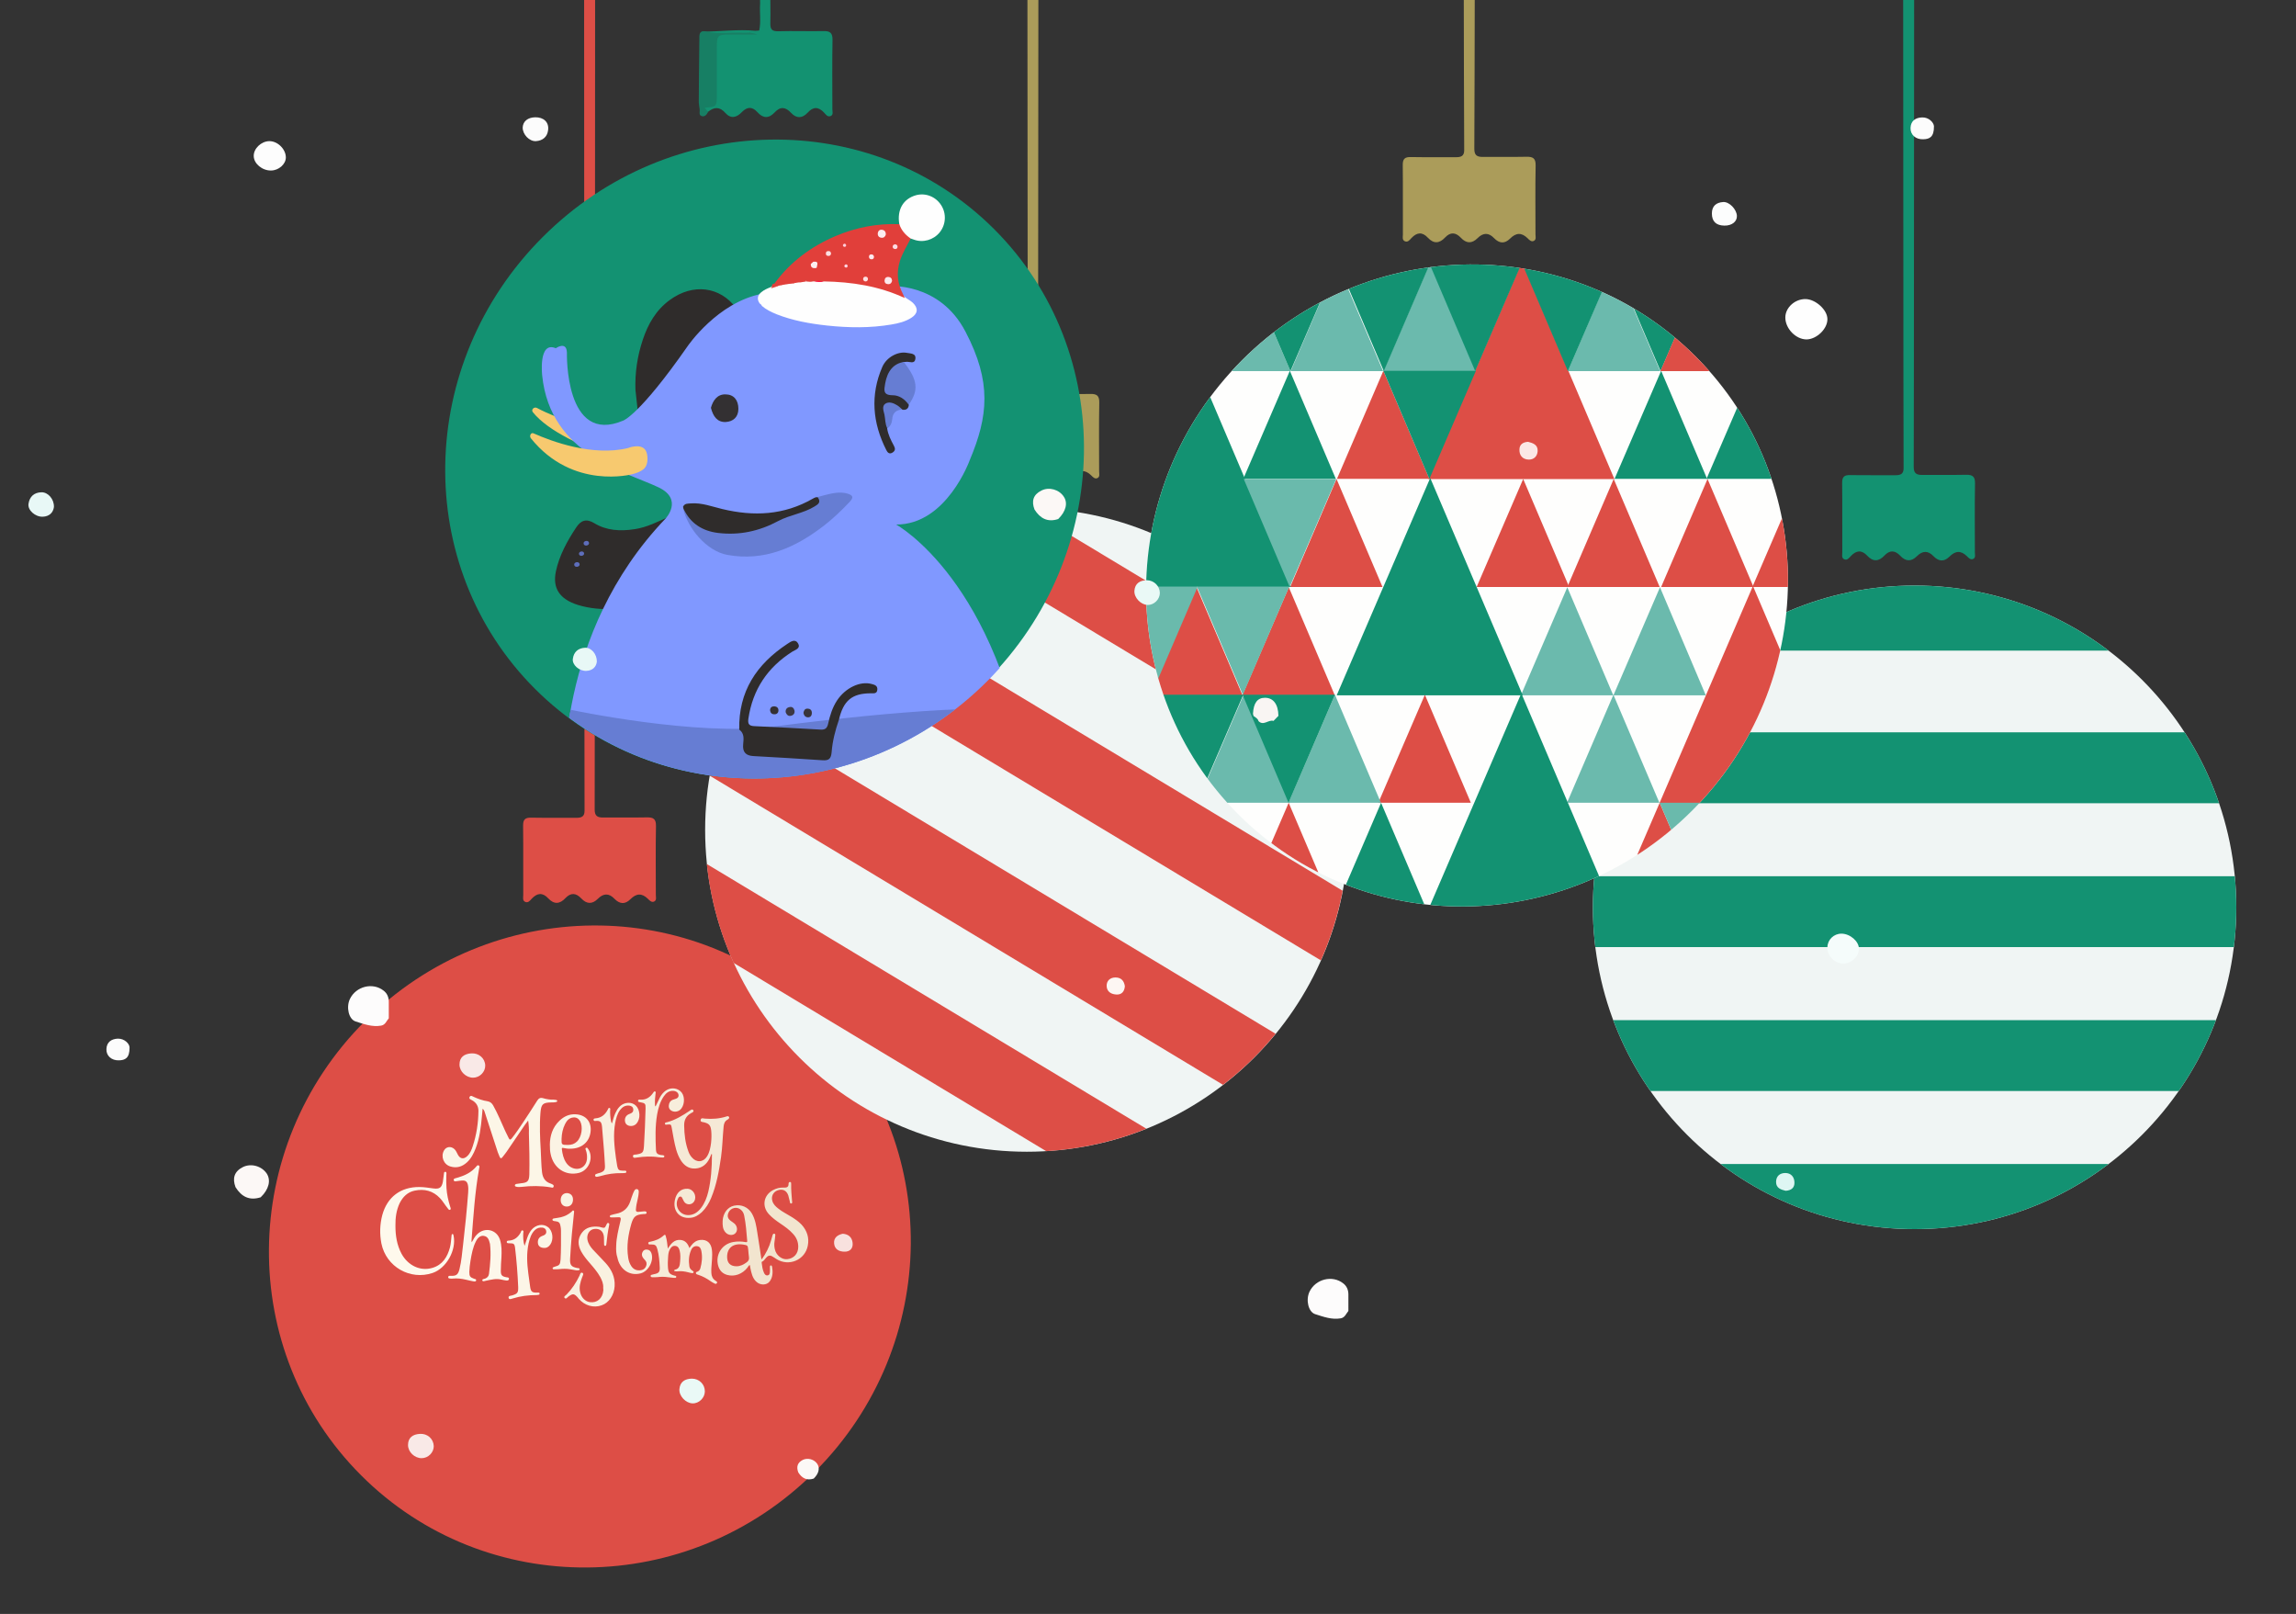 <?xml version="1.0" encoding="utf-8"?>
<!-- Generator: Adobe Illustrator 22.1.0, SVG Export Plug-In . SVG Version: 6.00 Build 0)  -->
<svg version="1.1" id="图层_1" xmlns="http://www.w3.org/2000/svg" xmlns:xlink="http://www.w3.org/1999/xlink" x="0px" y="0px"
	 viewBox="0 0 1588 1116" style="enable-background:new 0 0 1588 1116;" xml:space="preserve">
<rect x="0" y="0" width="1588" height="1116" fill="#333333" stroke="none"/>
<style type="text/css">
	.st0{fill:#AB9C5A;}
	.st1{fill:#139271;}
	.st2{fill:#177F64;}
	.st3{fill:#DD4E46;}
	.st4{fill:#F0F5F4;}
	.st5{clip-path:url(#SVGID_2_);}
	.st6{fill:#FCFCFC;}
	.st7{fill:#E8F8F6;}
	.st8{clip-path:url(#SVGID_4_);}
	.st9{fill:#139272;}
	.st10{clip-path:url(#SVGID_6_);}
	.st11{fill:#2F2C2B;}
	.st12{fill:#5E6EBC;}
	.st13{fill:#F7C96F;}
	.st14{fill:#8098FF;}
	.st15{fill:#667DD3;}
	.st16{fill:#2F2C2C;}
	.st17{fill:#333032;}
	.st18{fill:none;}
	.st19{fill:#3C3843;}
	.st20{fill:#38343B;}
	.st21{fill:#343033;}
	.st22{clip-path:url(#SVGID_8_);}
	.st23{fill:#FEFEFD;}
	.st24{fill:#6BBAAD;}
	.st25{fill:#6ABAAC;}
	.st26{fill:#FDFCFC;}
	.st27{fill:#FDFDFD;}
	.st28{fill:#FEFEFE;}
	.st29{fill:#FCFDFD;}
	.st30{fill:#F5FCFB;}
	.st31{fill:#DEF6F3;}
	.st32{fill:#F9E9E7;}
	.st33{fill:#F8E1DE;}
	.st34{fill:#FDF6F3;}
	.st35{fill:#EAF9F6;}
	.st36{fill:#FCF8F6;}
	.st37{fill:#FBE8E6;}
	.st38{fill:#F9F5F3;}
	.st39{fill:#E13F3A;}
	.st40{fill:#FD0031;}
	.st41{fill:#FCEDF0;}
	.st42{fill:#FCE8EC;}
	.st43{fill:#FCEEF0;}
	.st44{fill:#FCDFE2;}
	.st45{fill:#FCDCE3;}
	.st46{fill:#FDEAEE;}
	.st47{fill:#FDE0E2;}
	.st48{fill:#FECCD8;}
	.st49{fill:#FED5E2;}
	.st50{fill:#FCF6E7;}
	.st51{fill:#F5E9D6;}
	.st52{fill:#FEF9EC;}
	.st53{fill:#FDF7EA;}
	.st54{fill:#F6EBD8;}
	.st55{fill:#F9F1E0;}
	.st56{fill:#F8EFDE;}
	.st57{fill:#FCF5E7;}
	.st58{fill:#F9F0DF;}
	.st59{fill:#F7EEDC;}
	.st60{fill:#FAF3E3;}
	.st61{fill:#F2E5CF;}
	.st62{fill:#FBF3E4;}
</style>
<g>
	<path class="st0" d="M1020-8c-0.1,37-0.1,74-0.3,111c0,4.3,1.8,5.5,5.7,5.5c10.1-0.1,20.3,0.1,30.4-0.1c4.5-0.1,6.4,1.1,6.3,6
		c-0.3,15.9-0.1,31.7-0.1,47.6c0,1.6,0.7,3.7-1.2,4.6c-1.8,0.8-3.2-0.8-4.3-1.9c-4.2-4.1-8-3.8-12.1,0.3c-3.7,3.7-7.4,3.4-11-0.3
		c-3.8-4-7.6-3.9-11.5,0s-7.8,3.7-11.5-0.3c-3.6-3.8-7.2-4.1-10.9-0.2c-3.9,4.2-7.9,4.5-11.9,0.2c-3.9-4.2-7.6-3.8-11.4,0.2
		c-1.2,1.3-2.6,3.3-4.8,2.1c-1.7-1-1.1-3-1.1-4.6c-0.1-16.1,0.1-32.1-0.1-48.2c0-4.3,1.7-5.4,5.7-5.3c10.4,0.2,20.7,0,31.1,0.1
		c3.4,0,5.7-0.7,5.7-4.8c-0.2-37.2-0.2-74.4-0.3-111.6C1014.9-8,1017.4-8,1020-8z"/>
	<g>
		<path class="st1" d="M532.6-14c0.1,6.8,0.4,23.5,0.2,30.3c-0.1,4.2,1.4,5.4,5.5,5.3c10.4-0.3,20.7,0.1,31.1-0.1
			c4.5-0.1,6.4,1,6.4,5.9c-0.3,16.1-0.1,32.1-0.1,48.2c0,1.6,0.8,3.7-1.1,4.6c-2.2,1-3.5-1.1-4.7-2.4c-3.9-4.1-7.5-4.1-11.3,0.1
			c-3.7,4-7.7,4.2-11.5,0.1s-7.4-4.5-11.3-0.3c-4,4.3-8,4.3-11.9-0.1c-3.6-4-7.1-3.9-10.8-0.1c-3.6,3.8-7.6,4.9-11.4,0.6
			c-4-4.5-7.8-4.2-12.1-0.7c-4.3-1.5-4.9-3.8-0.4-5.4c4-1.4,4.2-4.1,4.2-7.4c-0.1-10.5-0.2-21.1,0-31.6c0.2-8.5,1.6-9.8,10.2-9.8
			c5,0,10-0.1,15,0.1c0.8-0.1-0.2-1.4,0.1-0.6c0.1,0.2,0,0.3-0.3,0.3c-8.3,0.8-16.8-0.7-25.1,1.4c-1.7,0.4-8.5,1.8-7.7-2.5
			c11.3,0,25.5-1.8,36.8-0.6c0.9-0.1,1.8-0.1,2.7-0.2c1.3-6,0.2-12.2,0.6-18.3c0.2-2.3-0.6-14.6,0.6-16.8
			C528.4-14,530.5-14,532.6-14z"/>
		<path class="st2" d="M483.3,70.8c0.1-14.4,0.2-28.9,0.4-43.3c0-3-0.5-6.9,4.8-5.6c8.5,1.7,17.2,0.4,25.7,0.8
			c2.6,0.1,5.4-0.6,9.6,1.2c-7.5,0-13.4,0-19.2,0c-8.3,0-8.8,0.6-8.8,9.1c0,10.7,0,21.5,0,32.2c0,8.6,0,8.6-8.4,9.3
			c0.8,1.1,1.6,2,2.3,3c-0.9,1.7-2.2,3.4-4.3,2.8c-2.4-0.7-1.2-3.1-1.5-4.8C483.6,74,483.5,72.4,483.3,70.8z"/>
	</g>
	<path class="st0" d="M718.2-24c-0.1,37-0.1,254-0.3,291c0,4.3,1.8,5.5,5.7,5.5c10.1-0.1,20.3,0.1,30.4-0.1c4.5-0.1,6.4,1.1,6.3,6
		c-0.3,15.9-0.1,31.7-0.1,47.6c0,1.6,0.7,3.7-1.2,4.6c-1.8,0.8-3.2-0.8-4.3-1.9c-4.2-4.1-8-3.8-12.1,0.3c-3.7,3.7-7.4,3.4-11-0.3
		c-3.8-4-7.6-3.9-11.5,0s-7.8,3.7-11.5-0.3c-3.6-3.8-7.2-4.1-10.9-0.2c-3.9,4.2-7.9,4.5-11.9,0.2c-3.9-4.2-7.6-3.8-11.4,0.2
		c-1.2,1.3-2.6,3.3-4.8,2.1c-1.7-1-1.1-3-1.1-4.6c-0.1-16.1,0.1-32.1-0.1-48.2c0-4.3,1.7-5.4,5.7-5.3c10.4,0.2,20.7,0,31.1,0.1
		c3.4,0,5.7-0.7,5.7-4.8c-0.2-37.2-0.2-254.4-0.3-291.6C713.2-24,715.7-24,718.2-24z"/>
	<path class="st1" d="M1323.9-8.1c-0.1,37-0.1,294-0.3,331c0,4.3,1.8,5.5,5.7,5.5c10.1-0.1,20.3,0.1,30.4-0.1c4.5-0.1,6.4,1.1,6.3,6
		c-0.3,15.9-0.1,31.7-0.1,47.6c0,1.6,0.7,3.7-1.2,4.6c-1.8,0.8-3.2-0.8-4.3-1.9c-4.2-4.1-8-3.8-12.1,0.3c-3.7,3.7-7.4,3.4-11-0.3
		c-3.8-4-7.6-3.9-11.5,0s-7.8,3.7-11.5-0.3c-3.6-3.8-7.2-4.1-10.9-0.2c-3.9,4.2-7.9,4.5-11.9,0.2c-3.9-4.2-7.6-3.8-11.4,0.2
		c-1.2,1.3-2.6,3.3-4.8,2.1c-1.7-1-1.1-3-1.1-4.6c-0.1-16.1,0.1-32.1-0.1-48.2c0-4.3,1.7-5.4,5.7-5.3c10.4,0.2,20.7,0,31.1,0.1
		c3.4,0,5.7-0.7,5.7-4.8c-0.2-37.2-0.2-294.4-0.3-331.6C1318.9-8.1,1321.4-8.1,1323.9-8.1z"/>
	<path class="st3" d="M411.6-11.2c-0.1,37-0.1,534-0.3,571c0,4.3,1.8,5.5,5.7,5.5c10.1-0.1,20.3,0.1,30.4-0.1c4.5-0.1,6.4,1.1,6.3,6
		c-0.3,15.9-0.1,31.7-0.1,47.6c0,1.6,0.7,3.7-1.2,4.6c-1.8,0.8-3.2-0.8-4.3-1.9c-4.2-4.1-8-3.8-12.1,0.3c-3.7,3.7-7.4,3.4-11-0.3
		c-3.8-4-7.6-3.9-11.5,0s-7.8,3.7-11.5-0.3c-3.6-3.8-7.2-4.1-10.9-0.2c-3.9,4.2-7.9,4.5-11.9,0.2c-3.9-4.2-7.6-3.8-11.4,0.2
		c-1.2,1.3-2.6,3.3-4.8,2.1c-1.7-1-1.1-3-1.1-4.6c-0.1-16.1,0.1-32.1-0.1-48.2c0-4.3,1.7-5.4,5.7-5.3c10.4,0.2,20.7,0,31.1,0.1
		c3.4,0,5.7-0.7,5.7-4.8c-0.2-37.2-0.2-534.4-0.3-571.6C406.6-11.2,409.1-11.2,411.6-11.2z"/>
	
		<ellipse transform="matrix(0.707 -0.707 0.707 0.707 -489.987 541.013)" class="st3" cx="408.1" cy="862" rx="223.8" ry="220.2"/>
	<g>
		<circle class="st4" cx="710.2" cy="573.9" r="222.5"/>
		<g>
			<g>
				<g>
					<g>
						<defs>
							<circle id="SVGID_1_" cx="710.1" cy="573.9" r="222.5"/>
						</defs>
						<clipPath id="SVGID_2_">
							<use xlink:href="#SVGID_1_"  style="overflow:visible;"/>
						</clipPath>
						<g class="st5">
							
								<rect x="771.1" y="197.7" transform="matrix(0.516 -0.857 0.857 0.516 14.558 890.68)" class="st3" width="49" height="469.5"/>
							
								<rect x="707.8" y="292.1" transform="matrix(0.516 -0.857 0.857 0.516 -96.986 882.116)" class="st3" width="49" height="469.5"/>
							
								<rect x="654.4" y="386.8" transform="matrix(0.516 -0.857 0.857 0.516 -203.861 882.213)" class="st3" width="49" height="469.5"/>
							
								<rect x="612.9" y="481.3" transform="matrix(0.516 -0.857 0.857 0.516 -304.909 892.411)" class="st3" width="49" height="469.5"/>
						</g>
					</g>
				</g>
			</g>
		</g>
	</g>
	<path class="st6" d="M89.6,724.3c0.1,7.5-3.2,8.8-7.3,8.9c-5.1,0.2-8.9-3.1-8.7-7.8c0.2-4.8,3.4-7,7.9-7.2
		C86.2,718.1,89.6,721.8,89.6,724.3z"/>
	<path class="st7" d="M37.3,350.6c-0.5,3.8-3.1,6.5-7.7,6.7c-5.2,0.2-10.5-4.5-9.9-8.8c0.7-5.1,3.9-8,9-8.1
		C33.2,340.3,37.5,345.1,37.3,350.6z"/>
	<g>
		<circle class="st4" cx="1324.2" cy="627.4" r="222.5"/>
		<g>
			<g>
				<g>
					<g>
						<defs>
							<circle id="SVGID_3_" cx="1324.2" cy="627.4" r="222.5"/>
						</defs>
						<clipPath id="SVGID_4_">
							<use xlink:href="#SVGID_3_"  style="overflow:visible;"/>
						</clipPath>
						<g class="st8">
							<rect x="1093.5" y="400.9" class="st9" width="469.5" height="49"/>
							<rect x="1093.5" y="506.4" class="st9" width="469.5" height="49"/>
							<rect x="1093.5" y="605.9" class="st9" width="469.5" height="49"/>
							<rect x="1093.5" y="705.4" class="st9" width="469.5" height="49"/>
							<rect x="1093.5" y="804.9" class="st9" width="469.5" height="49"/>
						</g>
					</g>
				</g>
			</g>
		</g>
	</g>
	
		<ellipse transform="matrix(0.707 -0.707 0.707 0.707 -69.509 466.94)" class="st9" cx="528.9" cy="317.4" rx="224.7" ry="217.1"/>
	<g>
		<g>
			<g>
				<g>
					<defs>
						
							<ellipse id="SVGID_5_" transform="matrix(0.707 -0.707 0.707 0.707 -69.333 467.373)" cx="529.5" cy="317.4" rx="224.7" ry="217.1"/>
					</defs>
					<clipPath id="SVGID_6_">
						<use xlink:href="#SVGID_5_"  style="overflow:visible;"/>
					</clipPath>
					<g class="st10">
						<g>
							<path class="st11" d="M462.4,358.7c0-0.4,0.1-0.9,0.1-1.3c-7.6,3.3-14.9,7.2-23.5,8.5c-10.2,1.6-19.7,0.9-27.9-4.1
								c-5.6-3.4-9.3-2-12.5,2.8c-6.4,9.6-11.8,19.6-14.1,30.4c-2.5,11.7,2.5,19.3,15.2,23.3c8.1,2.5,16.6,3.2,25.3,2.8
								c3.6-4.5,4.1-9.8,6.2-14.7C438.7,389.2,447.8,372.7,462.4,358.7z"/>
							
								<ellipse transform="matrix(0.987 -0.162 0.162 0.987 -55.461 70.59)" class="st12" cx="405.4" cy="375.6" rx="1.9" ry="1.6"/>
							
								<ellipse transform="matrix(0.987 -0.162 0.162 0.987 -56.67 70.15)" class="st12" cx="402.1" cy="382.8" rx="1.8" ry="1.5"/>
							
								<ellipse transform="matrix(0.987 -0.162 0.162 0.987 -57.927 69.731)" class="st12" cx="398.9" cy="390.3" rx="1.9" ry="1.6"/>
						</g>
						<path class="st11" d="M439.5,269.6c0.6,5,1.1,10,1.7,15.5c3.6-0.8,5.2-3.3,7.1-5.4c7-8,13.5-16.3,19.5-25
							c11.2-16.5,23.7-31.5,41.3-41.7c-11.1-14.9-29.8-17.3-45.8-5.6c-9.5,6.9-15.1,16.6-18.7,27.5
							C440.8,246.2,439.1,257.8,439.5,269.6z"/>
						<path class="st13" d="M371.4,282.1c16.4,8.7,34.3,13,53.6,15.5c0.9,0.1,1.6,0.7,1.8,1.5c1.1,4.1,2.7,11,3.1,15.6
							c0.2,1.5-1.3,2.6-2.8,2.1c-23.3-7.1-48-18.7-58.5-31.7C367.1,283.4,369.3,281,371.4,282.1z"/>
						<path class="st14" d="M375,259.7c0,0-2.8-24.1,9.4-18.9c0,0,7.5-5.3,7.7,3.1c0,0-1.7,64.3,39,46.9c0,0,11.2-3.7,44.4-51.3
							c0,0,20.7-30.6,51.8-36.4c0,0,23.6-4.6,39.1,5.4c0,0,3.5,1.9,6.6,5.9c0,0,4.5,8.8,12.7-5.1c0,0,5.6-11.2,28.7-11.4
							c0,0,35.3-3.3,53.4,31.5c18.2,34.8,15.7,58.4,2.9,88.8c0,0-16,44.7-50.9,44.5c0,0,71.3,38.9,91.7,179H390.7
							c0,0-6.9-103.3,69.7-183.2c0,0,12.3-13.1-4.7-21.4C433.7,326.5,380.6,314.9,375,259.7z"/>
						<g>
							<path class="st15" d="M472.5,351.6c2.9,13.2,16,29.5,30.6,32.1c25.4,4.6,47-4.9,67-20.4c6.2-4.8,12-10.4,17.5-16.2
								c3-3.2,2.4-4.6-1.5-5.8c-5.6-1.6-10.9-0.1-16.2,1.2c-2,0.5-4,1.1-6,1.6c-0.7,3.1-2.6,5.1-5.4,6.2
								c-14.3,5.3-28,12.3-42.8,15.7c-7.9,1.9-16.1,1.7-24.1,0.1c-6.8-1.3-12.4-5.2-16.9-10.8L472.5,351.6z"/>
							<path class="st11" d="M472.7,351.8c5,10.5,13.5,15.4,23.8,16.7c14.7,1.8,28.5-1.1,41.9-8.3c7.9-4.2,17.2-5.2,25-10
								c2.5-1.5,4.6-2.9,2.2-6.3c-1.3-0.3-2.3,0.3-3.4,0.9c-20,11.5-40.9,12.4-62.6,7.2c-7.2-1.7-14.2-4.5-21.8-3.9
								c-2,0.2-4.2-0.2-5.4,2.3C472.6,350.9,472.6,351.4,472.7,351.8z"/>
						</g>
						<g>
							<path class="st16" d="M625.1,250.3c0.6,0,1.2,0,1.7-0.1c2.3-0.3,5.7,1.8,6.3-2c0.6-4-3.4-3.7-5.8-4.2
								c-6-1.2-14.1,2.8-17.1,9.8c-8.4,19.4-6.7,38.7,2.8,57.4c0.8,1.6,2,3.1,4.2,1.8c2.2-1.3,2.1-2.9,1-4.9c-2-3.7-4-7.6-4.6-11.9
								c1.3-3.5-0.1-6.8-0.5-10.2c-0.6-5.4,0.5-6.5,5.6-4.7c1.8,0.6,3.8,0.8,5.4,2c2.6,0.4,4.2-0.6,4.5-3.3c-0.9-5.9-6-6.9-10.3-7.9
								c-4.5-1-5-3-4.3-6.9C615.2,258.1,619.3,253.6,625.1,250.3z"/>
							<path class="st15" d="M625.1,250.3c-7.1,1.1-11.4,6.3-12.9,15c-0.7,4.3-1.7,8,5.2,8c4.4,0,8.4,2.6,11.1,6.6
								C635.6,269.7,634.8,262.8,625.1,250.3z"/>
							<path class="st15" d="M624.1,283.2c-1.2-1-2.2-2.1-3.5-2.9c-2.5-1.6-5.7-2.8-8.2-1.2c-2.6,1.7-1.3,5-0.7,7.5
								c0.7,3.2,0.4,6.6,2,9.6c2.3-1.5,3.1-3.7,3.4-6.3C617.4,285.5,619.8,283.4,624.1,283.2z"/>
						</g>
						<path class="st17" d="M491.7,282c1.5,5.9,4.4,10.1,10.3,9.8c5-0.3,8.7-3.3,8.7-9.1c0-6.1-3.2-10-9-10
							C496,272.6,493.1,277,491.7,282z"/>
						<path class="st13" d="M434.5,309.8c0.1,0,0.1,0,0.2-0.1c1-0.4,11.2-4,12.8,4.3c0,0,1.7,7.1-2.5,10.5c-1.8,1.4-4,2.5-7.7,3.4
							c0,0-41.1,11.2-70.1-24.8c-1.3-1.6,0-4.2,1.7-3.5C381.5,305.2,409.8,315.8,434.5,309.8z"/>
						<path class="st18" d="M509.1,220.4c0,0-21.5-38.6-57.4,0c0,0-22.6,20.3-16.1,70.5L509.1,220.4z"/>
						<path class="st15" d="M394.7,490.8c0,0,87.2,18.6,140.6,11.6c0,0,111.1-15.2,166-12c0,0,6.2,19.4,10,47.9H390.6
							C390.6,538.3,389.7,511.6,394.7,490.8z"/>
						<g>
							<path class="st11" d="M511.3,504.5c3.7,2.7,3,6.6,2.7,10.2c-0.5,5.2,1.7,7.8,7,8.1c16,0.9,31.9,1.8,47.9,2.9
								c4.5,0.3,5.9-1.1,6.3-5.7c0.6-7.6,2.5-15,5-22.2c3.1-13.4,9.1-18.4,22.2-18.4c2,0,4.2,0.4,4.4-2.6c0.2-2.6-1.8-3.3-3.8-3.8
								c-8-2.3-18.3,2.6-24.1,11.4c-3.2,4.9-4.9,10.4-6.1,15.9c-0.7,3.2-2,4.4-5.2,4.2c-15.4-0.9-30.7-1.7-46.1-2.4
								c-3.4-0.2-4.4-1.5-3.9-5.1c3-20.2,13.2-35.5,30.4-46.4c2.1-1.3,5.9-2.2,4-5.6c-2-3.6-5.1-1.3-7.4,0.2
								C523.2,459.3,510.7,478.2,511.3,504.5z"/>
							<path class="st19" d="M543.4,492.5c0.6,1.6,1.6,2.8,3.4,2.5c1.9-0.3,3.1-1.7,2.7-3.7c-0.4-1.6-1.5-2.8-3.3-2.4
								C544.2,489.2,543.2,490.5,543.4,492.5z"/>
							<path class="st20" d="M555.7,492.9c0.2,1.7,1.2,2.9,2.8,3.1c2.1,0.2,3.1-1.2,3-3.3c-0.1-1.8-1.3-2.7-3-2.7
								C556.6,490,556,491.3,555.7,492.9z"/>
							<path class="st21" d="M532.6,491.1c0.2,1.8,1.2,2.8,2.9,2.8c1.8,0.1,2.9-1,2.9-2.7c0-1.8-1.2-2.7-2.9-2.8
								C533.8,488.4,532.7,489.2,532.6,491.1z"/>
						</g>
					</g>
				</g>
			</g>
		</g>
	</g>
	<g>
		<g>
			<g>
				<g>
					<defs>
						
							<ellipse id="SVGID_7_" transform="matrix(0.707 -0.707 0.707 0.707 10.994 836.11)" cx="1014.8" cy="404.8" rx="223.8" ry="220.2"/>
					</defs>
					<clipPath id="SVGID_8_">
						<use xlink:href="#SVGID_7_"  style="overflow:visible;"/>
					</clipPath>
					<g class="st22">
						<rect x="762.4" y="179.8" class="st23" width="514.7" height="449.9"/>
						<polygon class="st3" points="1052.6,180.9 987.9,331.3 1116.6,331.3 						"/>
						<polygon class="st3" points="956.8,256.4 924.7,331.1 988.6,331.1 						"/>
						<polygon class="st3" points="924.4,331.2 892.3,405.9 956.2,405.9 						"/>
						<polygon class="st3" points="1053.5,331.2 1021.3,405.9 1085.3,405.9 						"/>
						<polygon class="st3" points="1116.1,331.2 1084,405.9 1147.9,405.9 						"/>
						<polygon class="st3" points="1181,331.2 1148.9,405.9 1212.8,405.9 						"/>
						<polygon class="st3" points="1244.2,331.2 1212,405.9 1276,405.9 						"/>
						<polygon class="st3" points="891.4,406.1 859.2,480.8 923.2,480.8 						"/>
						<polygon class="st3" points="827.6,406.1 795.4,480.8 859.4,480.8 						"/>
						<polygon class="st3" points="985.5,480.4 953.3,555.1 1017.3,555.1 						"/>
						<polygon class="st3" points="891.3,555.1 859.1,629.8 923.1,629.8 						"/>
						<polygon class="st3" points="1147.9,555.1 1115.7,629.8 1179.7,629.8 						"/>
						<polygon class="st3" points="1212.4,405.2 1147.7,555.5 1276.4,555.5 						"/>
						<polygon class="st24" points="989,181.9 956.8,256.6 1020.8,256.6 						"/>
						<polygon class="st24" points="924.8,181.9 892.7,256.6 956.6,256.6 						"/>
						<polygon class="st24" points="860.7,181.9 828.5,256.6 892.5,256.6 						"/>
						<polygon class="st24" points="1116.4,181.9 1084.3,256.6 1148.2,256.6 						"/>
						<polygon class="st24" points="1084,406.1 1051.9,480.8 1115.8,480.8 						"/>
						<polygon class="st24" points="1148.1,406.1 1115.9,480.8 1179.8,480.8 						"/>
						<polygon class="st24" points="1115.9,480.4 1083.8,555.1 1147.7,555.1 						"/>
						<polygon class="st24" points="923.3,480.4 891.1,555.1 955.1,555.1 						"/>
						<polygon class="st24" points="860.2,480.4 828,555.1 892,555.1 						"/>
						<polygon class="st9" points="989.2,330.5 924.5,480.8 1053.2,480.8 						"/>
						<polygon class="st9" points="828.9,255.5 764.2,405.9 892.9,405.9 						"/>
						<polygon class="st9" points="1052.2,479.4 987.5,629.8 1116.2,629.8 						"/>
						<polygon class="st9" points="955.2,555.1 923.1,629.8 987,629.8 						"/>
						<polygon class="st9" points="1148.9,256.4 1116.7,331.1 1180.7,331.1 						"/>
						<polygon class="st9" points="1212.5,256.4 1180.3,331.1 1244.3,331.1 						"/>
						<polygon class="st9" points="892.1,256.4 859.9,331.1 923.9,331.1 						"/>
						<polygon class="st9" points="988.6,331.2 1020.8,256.4 956.8,256.4 						"/>
						<polygon class="st9" points="891.2,555.1 923.3,480.4 859.4,480.4 						"/>
						<polygon class="st9" points="827.7,555.1 859.9,480.4 795.9,480.4 						"/>
						<polygon class="st9" points="957.1,256.6 989.2,181.9 925.3,181.9 						"/>
						<polygon class="st9" points="892.5,256.6 924.7,181.9 860.7,181.9 						"/>
						<polygon class="st9" points="1020.3,256.6 1052.5,181.9 988.5,181.9 						"/>
						<polygon class="st9" points="1084.4,256.6 1116.6,181.9 1052.6,181.9 						"/>
						<polygon class="st9" points="1148.5,256.6 1180.7,181.9 1116.7,181.9 						"/>
						<polygon class="st25" points="859.6,480.4 891.7,405.6 827.8,405.6 						"/>
						<polygon class="st3" points="1180.5,181.9 1148.4,256.6 1212.3,256.6 						"/>
						<polygon class="st25" points="796.3,480.4 828.4,405.6 764.5,405.6 						"/>
						<polygon class="st25" points="892,405.9 924.2,331.2 860.2,331.2 						"/>
						<polygon class="st25" points="1179.7,629.8 1211.8,555.1 1147.9,555.1 						"/>
					</g>
				</g>
			</g>
		</g>
	</g>
	<g>
		<path class="st26" d="M268.9,704.1c-1.6,1.9-2.4,4.6-5.3,5.1c-6.2,1.1-12-1.1-17.7-2.9c-4.7-1.5-6.6-9.8-3.9-15.5
			c4.2-8.8,15.8-11.7,23.3-5.8c2.5,1.9,3.6,4.6,3.6,7.7C268.9,696.6,268.9,700.4,268.9,704.1z"/>
		<path class="st27" d="M187.4,117.9c-6,0.1-11.8-4.7-11.9-9.9c-0.2-5.2,5.1-10.3,10.7-10.4c5.8-0.1,11.5,5.5,11.5,11.3
			C197.7,113.5,192.8,117.9,187.4,117.9z"/>
		<path class="st6" d="M370.2,81.1c5.7-0.1,9.6,3.3,8.9,8.8c-0.5,4.6-3.6,7.4-8.5,7.7c-4.5,0.2-9.1-4.6-9.1-9.4
			C361.7,83.9,365,81.2,370.2,81.1z"/>
		<path class="st28" d="M1249.5,234.7c-7.5,0-14.8-7.6-14.7-15.3c0.1-6.8,6.7-12.7,14-12.6c6.9,0.1,15,7.4,15.1,13.7
			C1264.1,227.3,1256.5,234.6,1249.5,234.7z"/>
		<path class="st29" d="M1192.6,156c-5.7-0.1-8.6-2.9-8.6-8.4c0-5.3,3.2-7.6,7.8-7.9c4.3-0.3,9.3,5.1,9.5,9.5
			C1201.5,153.2,1197.9,156.1,1192.6,156z"/>
		<path class="st6" d="M1337.6,87.3c0.1,7.6-3.2,8.9-7.4,9c-5.2,0.2-9-3.1-8.8-7.9s3.4-7.1,8-7.2C1334.1,81,1337.5,84.8,1337.6,87.3
			z"/>
		<path class="st30" d="M1273.6,645.6c6,0,12.2,5.4,12.1,10.5c-0.1,5.4-5.1,10.1-10.7,10.2c-6,0.1-11.3-5.3-11.1-11.3
			C1264,649.8,1268.3,645.6,1273.6,645.6z"/>
		<path class="st7" d="M412.8,457.5c-0.4,3.6-2.9,6.2-7.3,6.4c-4.9,0.2-9.9-4.2-9.3-8.3c0.6-4.8,3.7-7.5,8.5-7.7
			C408.9,447.7,412.9,452.3,412.8,457.5z"/>
		<path class="st31" d="M1235,823.4c-3.2-0.8-6.6-1.8-6.6-6.1c0-4,2.6-6.2,6.4-6.2c3.9,0,6.2,2.7,6.3,6.4
			C1241.3,821.3,1238.9,823.2,1235,823.4z"/>
		<path class="st32" d="M335.6,736.8c0.1,4.4-3.8,8.4-8.4,8.4c-4.8,0-9.4-4.2-9.4-9.1c0-5.1,3.3-7.4,8.1-7.7
			C331.2,728,335.5,731.8,335.6,736.8z"/>
		<path class="st33" d="M582.9,853.1c4.1,0.3,6.4,2.6,6.8,6.3c0.4,3.7-1.7,6.2-5.6,6.1c-3.6,0-6.8-1.5-7.2-5.6
			C576.5,855.9,579.2,853.9,582.9,853.1z"/>
		<path class="st34" d="M778,682c-0.3,3.6-2.2,5.8-5.6,5.7c-3.6-0.1-6.9-1.8-7-5.9c-0.1-3.6,2.4-5.9,6.1-5.9
			C775.5,675.9,777.5,678.3,778,682z"/>
		<path class="st35" d="M802.2,410c0,4.5-4.1,8.5-8.6,8.3c-4.6-0.2-9.3-5-9-9.8c0.4-5.1,3.8-7.2,8.6-7.3
			C798.2,401.3,802.1,405.2,802.2,410z"/>
		<path class="st36" d="M731.9,358.9c-7.3,2.4-12.5-0.4-16.4-6.6c-2.2-5.8-0.9-10.3,4.8-13.1c5.3-2.7,12.3-0.7,15.5,4.3
			C738.7,347.9,737.2,353.7,731.9,358.9z"/>
		<path class="st37" d="M1056.9,305.5c3.4,0.9,6.8,2,6.6,6.4c-0.2,3.7-2.7,6-6.2,5.9c-4.2-0.1-6.6-2.9-6.4-7.1
			C1051,307.1,1053.6,305.7,1056.9,305.5z"/>
		<path class="st38" d="M884.2,495c-1.1,1.2-2.3,2.4-3.4,3.5c-3.5-1.1-6.9,3.7-10.4,0.1c-0.4-1.8-2.1-2.5-3.4-3.5
			c-0.1-0.5-0.3-1-0.4-1.5c0.4-7.6,3.1-11.1,8.3-11.1C880.7,482.5,884.1,487,884.2,495z"/>
		<path class="st26" d="M932.6,906.5c-1.6,1.9-2.4,4.6-5.3,5.1c-6.2,1.1-12-1.1-17.7-2.9c-4.7-1.5-6.6-9.8-3.9-15.5
			c4.2-8.8,15.8-11.7,23.3-5.8c2.5,1.9,3.6,4.6,3.6,7.7C932.6,898.9,932.6,902.7,932.6,906.5z"/>
		<path class="st32" d="M300,999.9c0.1,4.4-3.8,8.4-8.4,8.4c-4.8,0-9.4-4.2-9.4-9.1c0-5.1,3.3-7.4,8.1-7.7
			C295.6,991.1,299.8,994.9,300,999.9z"/>
		<path class="st35" d="M487.5,962.1c0,4.5-4.1,8.5-8.6,8.3c-4.6-0.2-9.3-5-9-9.8c0.4-5.1,3.8-7.2,8.6-7.3
			C483.6,953.3,487.5,957.2,487.5,962.1z"/>
		<path class="st36" d="M562.8,1022.4c-4.8,1.6-8.2-0.3-10.7-4.3c-1.4-3.8-0.6-6.7,3.1-8.6c3.5-1.7,8-0.4,10.1,2.8
			C567.2,1015.2,566.3,1019,562.8,1022.4z"/>
	</g>
	<path class="st36" d="M180.3,827.9c-7.8,2.5-13.3-0.4-17.4-7c-2.3-6.1-0.9-10.9,5.1-13.9c5.7-2.8,13-0.7,16.5,4.5
		C187.5,816.2,186,822.4,180.3,827.9z"/>
	<g>
		<path class="st28" d="M526.9,211.5c-0.2-0.8-0.8-1.2-1.4-1.6c-2.1-2.8-1.7-5.7,1.1-7.9c1.9-1.6,4.3-2.6,6.6-3.5
			c1.2-0.7,2.2-1.8,3.7-2.1c1.1-0.5,2.3-0.8,3.6-0.9c2.9-0.3,5.8-0.6,8.7-0.9c1.6-0.3,3.3-0.3,4.9-0.8c1,0,2-0.2,3,0
			c1.7,0.2,3.5,0.3,5.2,0c0.3,0,0.6,0,0.9,0c2.2,0.4,4.3-0.1,6.4-0.3c12.8-0.4,25.3,1.9,37.7,4.5c4.7,1,9.2,2.5,13.6,4.1
			c1.9,0.7,3.4,1.8,4.8,3.2c1.8,1.5,4,2.5,5.7,4.1c3.8,3.7,3.5,7.4-1,10.3c-4.2,2.7-9,3.9-13.9,4.7c-14.7,2.5-29.6,2.3-44.5,0.7
			c-12-1.3-23.7-3.4-34.9-7.8C533.5,215.8,529.9,214.1,526.9,211.5z"/>
		<path class="st39" d="M625.8,206.1c-17.8-8.3-36.7-11.2-56.1-11.5c-2.2,0.5-4.4-0.5-6.6,0c-0.2,0-0.4,0-0.5,0
			c-1.3-1.1-1.8-2.8-1.6-4.2c0.3-2.2,2.2-1.4,3.7-1.1c-3.7-1.6-3.9-2.4-1.4-4.7c0.3-0.2,0.5-0.5,0.7-0.8c0.3-0.4,0.6-0.9,0.7-1.4
			c0.2-0.4,0.3-0.9-0.2-1.1c-0.4-0.2-0.8,0.3-1.1,0.5c-0.6,0.5-1.4,0.8-1.7,1.6c-0.5,0.6-0.8,1.4-0.8,2.2c0,0.9-0.4,1.6-1.2,1.9
			c-0.9,0.3-1.5-0.3-2.1-0.9c-0.8-0.7-1-1.9-1.9-2.5c0,0-0.1,0.1-0.2,0.2c-0.1,0.1-0.1,0.2-0.1,0.3c0.4,2.6-1.6,3.5-3.2,4.6
			c-1.6,1-2.4,2.3-1.5,4.3c0.9,1.9-0.7,1.9-1.8,2.4c-1.7-0.2-3.3,0.6-5.1-0.3c-1-0.5-2.1,1-3.1,1.6c-1.1,0.2-2.2,0.2-3.2,0.9
			c-1.3,0-2.1-0.5-1.9-2c11-15,25.4-25.7,42.4-32.9c14.1-6,28.8-8.8,44.1-8.2c0.7,0,1.2,0.4,1.5,1c1.4,2.7,3.4,5,5.7,7
			c0.5,0.5,0.9,1.1,0.6,1.9c-2.6,5.1-5.7,10-7.5,15.6c-2.5,8-1.7,15.6,2.2,23C625,204.3,625.4,205.3,625.8,206.1z"/>
		<path class="st28" d="M629.8,164.9c-3.6-2.5-6.4-5.6-7.8-9.9c-1.7-10,2.7-17.5,11.5-20c6.6-1.8,13.6,0.9,17.4,6.8
			c3.8,5.8,3.4,13.5-1,18.9c-4.3,5.3-11.6,7.3-17.8,5C631.3,165.4,630.5,165.2,629.8,164.9z"/>
		<path class="st39" d="M535.5,196.1c0.4,0.9,1,1.6,1.9,2c-1.4,0.4-2.8,0.9-4.2,1.3C534.4,198.6,533.2,196.2,535.5,196.1z"/>
		<path class="st39" d="M564.3,185.4c-0.4,0.9-2.1,0.1-2,1.3s1.6,0.9,2.4,1.3c1.1,0.5,3.4,0.5,3.1,1.7c-0.5,1.6-2.5,0.7-3.8,0.4
			c-0.7-0.1-1.6-1-2.2-0.1c-0.5,0.7,0.3,1.4,0.8,1.8c1.1,0.9-0.1,1.8,0.1,2.7c-1.8,0.6-3.6,0.3-5.4,0.1c0-1.5,0-1.5,1.5-2.3
			c-2.2-2.5-3.1-5.5-4.5-8.4c-0.3-0.7-0.8-1.5,0.3-2.1c1-0.6,1.4,0.2,1.9,0.9c1,1.4,1.7,2.9,3,4.2c1.2-1.3,0.2-3.3,1.4-4.5
			C562,183.5,563.4,184.1,564.3,185.4z"/>
		<path class="st39" d="M554.2,184c2.3,3.3,4.6,6.7,6.9,10c-1.2,1.4-3.2-2.8-3.9,0.7c-0.9,0.1-1.8,0.3-2.7,0.4
			c-1.6,0.4-2.8-0.3-3.4-1.7c-0.8-1.8,0.1-3.2,1.7-4.2c-0.8-0.2-1.3-0.3-1.6-0.8c0.3-0.3,0.6-0.8,1-0.8
			C554.5,187.3,554.6,185.8,554.2,184z"/>
		<path class="st39" d="M551.1,188.3c0.5-0.1,1-0.3,1.6-0.4c1-0.1,2.5-0.5,2.7,0.8c0.3,1.3-1.1,1.3-2.1,1.4c-1,0.1-1.9,0.6-1.8,1.6
			c0.1,1.7,1.1,3,2.9,3.3c-1.6,0.2-3.2,0.5-4.8,0.7c-0.4,0.2-0.7,0.1-0.8-0.2c0.4-0.4,2,0,1.1-1.4
			C548.2,191.7,549.3,189.9,551.1,188.3z"/>
		<path class="st39" d="M548.7,195.5c0.3,0.1,0.6,0.2,0.8,0.2c-3,0.5-6,0.9-9,1.4c0.6-1,1.2-2,2.2-2.6c0.5-0.3,1.2-1,1.6-0.3
			C545.4,196.4,547.2,195.4,548.7,195.5z"/>
		<path class="st40" d="M563.1,194.6c2.2-0.7,4.4-0.3,6.6,0C567.5,195.1,565.3,195,563.1,194.6z"/>
		<path class="st41" d="M612.7,162.1c-0.4,1.5-1.4,2.5-3.1,2.3c-1.7-0.2-2.6-1.3-2.5-3c0.2-1.8,1.3-2.8,3.1-2.5
			C611.9,159.2,612.7,160.4,612.7,162.1z"/>
		<path class="st42" d="M617,194.2c-0.3,1.4-1.2,2.4-2.8,2.3c-1.6-0.1-2.5-1-2.4-2.6s1.1-2.5,2.7-2.4
			C616,191.6,616.9,192.5,617,194.2z"/>
		<path class="st43" d="M564.3,185.4c-2.1,0.2-3.7-0.3-3.5-2.9c0.6-0.5,1.2-1,1.7-1.5c3-0.2,3.3,0.2,2.4,4
			C564.7,185.1,564.5,185.2,564.3,185.4z"/>
		<path class="st39" d="M594.1,169.2c-0.6-0.1-1.3,0-1.5-0.8s0.2-1.2,1-1.3c1.1,0,1.6-0.5,1.8-1.6c0.1-0.6,0.5-1,1.2-0.8
			c0.8,0.1,0.9,0.8,0.9,1.4C597.5,167.9,595.9,169.4,594.1,169.2z"/>
		<path class="st39" d="M590.1,162.6c0.1-1.5,0.7-2.6,2.3-2.7c0.8,0,1.7-0.2,2,0.8c0.3,0.9-0.5,1.2-1.2,1.4c-0.7,0.1-1,0.6-1.3,1.2
			c-0.3,0.6-0.5,1.3-1.3,0.9C589.9,164,590.1,163.2,590.1,162.6z"/>
		<path class="st44" d="M574.8,175.4c-0.2,0.9-0.6,1.6-1.8,1.6s-1.9-0.6-1.8-1.8c0-1,0.6-1.6,1.7-1.6
			C574.1,173.5,574.7,174.2,574.8,175.4z"/>
		<path class="st45" d="M619.2,168.9c1,0.2,1.6,0.8,1.6,1.8c-0.1,1-0.7,1.6-1.8,1.5c-1-0.1-1.7-0.7-1.6-1.8
			C617.5,169.6,618.1,169,619.2,168.9z"/>
		<path class="st46" d="M604.5,177.7c-0.1,1-0.6,1.6-1.7,1.6c-1.2,0-1.8-0.7-1.8-1.9c0.1-1,0.7-1.6,1.8-1.5
			C603.8,176,604.4,176.5,604.5,177.7z"/>
		<path class="st47" d="M600.3,193.2c-0.2,1-1,1.5-1.9,1.4c-0.9-0.2-1.6-0.9-1.4-2c0.2-1,0.9-1.3,1.8-1.3
			C599.9,191.4,600.4,192.1,600.3,193.2z"/>
		<path class="st48" d="M584,168.5c0.8,0,1.1,0.5,1.2,1c0.1,0.7-0.3,1.2-1.1,1.2c-0.6,0-1-0.4-1.1-0.9
			C582.9,169,583.5,168.7,584,168.5z"/>
		<path class="st49" d="M585.3,182.8c0.7,0.2,1.1,0.6,0.9,1.4c-0.1,0.6-0.5,0.9-1.2,0.8c-0.7-0.1-1.1-0.6-1-1.3
			C584.3,183.1,584.7,182.8,585.3,182.8z"/>
	</g>
</g>
<g>
	<path class="st50" d="M365.3,774.8c-1,1.3-1.7,2.2-2.4,3.2c-4.2,6.1-8.3,12.3-12.5,18.4c-0.9,1.3-2,2.6-3,3.9
		c-0.7,0.9-1.3,0.8-1.8-0.3s-0.9-2.1-1.3-3.2c-2.9-9-5.8-18-8.8-27c-0.3-1-0.5-2.1-1.7-3.2c-0.2,2-0.3,3.7-0.5,5.5
		c-0.7,7.6-1.6,15.1-4.4,22.2c-1.4,3.5-3.1,6.9-6,9.5c-3.3,3-7.1,4.1-11.4,2.8c-4.7-1.4-6.8-6.9-4.4-11.1c1.5-2.7,4.9-3.1,7.2-0.9
		c1.1,1,1.6,2.4,2.3,3.7c1.6,3.1,4.1,3.5,6.6,1.1c2-1.9,3-4.4,3.8-6.9c2.6-7.9,3.8-16,3.9-24.3c0-3.3-1.5-5.8-4.4-7.4
		c-0.9-0.5-2.4-0.9-1.7-2.3c0.7-1.4,2-0.4,2.9,0c3.1,1.4,6.2,2.5,9.5,3c1.8,0.3,3,1.3,3.9,2.9c3.2,5.7,5.6,11.7,8.3,17.6
		c0.8,1.6,1.6,3.2,2.4,4.9c0.6,1.4,1.3,1.4,2.2,0.2c3-3.8,5.7-7.8,8.4-11.9c3.1-4.7,6.2-9.4,9.2-14.2c1-1.6,2.2-2.2,4.1-1.6
		c2.4,0.7,4.9,1.1,7.4,1c0.5,0,1.1,0.1,1.6,0.2c0.4,0.1,0.7,0.3,0.7,0.7s-0.3,0.6-0.7,0.7c-1.1,0.3-2.3,0.3-3.4,0.3
		c-5.9,0.1-7,1.2-7.5,7.1c-0.7,8.7-0.3,17.4,0.2,26c0.3,5.1,0.3,10.2,0.9,15.3c0.5,3.8,2.2,6.5,5.9,7.7c0.2,0.1,0.4,0.1,0.5,0.2
		c0.8,0.4,1.9,0.7,1.6,1.9s-1.4,0.6-2.2,0.5c-6.6-1.1-13.3-1.1-20-0.3c-1.2,0.1-2.4,0.2-3.6-0.1c-0.5-0.1-1-0.3-1-0.9
		c0-0.6,0.5-0.9,0.9-1c1.1-0.2,2.3-0.4,3.4-0.5c4.4-0.4,5.5-1.4,5.7-5.9c0.2-9.5,0-19.1-0.3-28.6C365.9,781,365.8,778.2,365.3,774.8
		z"/>
	<path class="st51" d="M492.1,797.9c-0.4,1-0.8,2-1.3,3c-2,4.1-5.1,6.8-9.8,7.1c-4.6,0.3-7.9-2.1-10.2-5.8
		c-2.8-4.5-3.8-9.6-4.8-14.6c-0.5-2.6-0.9-5.1-1.4-7.7c-0.4-2.4-0.6-2.5-3-2.3c-0.6,0-1.5,0.5-1.7-0.5c-0.2-0.8,0.7-1,1.4-1.1
		c5.7-1.5,10.6-4.5,15.4-7.7c0.8-0.5,2-1.8,2.8-0.6c0.7,1.1-0.9,1.7-1.7,2.1c-3.3,1.9-4.7,4.8-4.6,8.6c0.1,6.2,0.8,12.2,3,18
		c0.5,1.4,1.3,2.8,2.3,3.9c3.2,3.8,8,3.5,10.6-0.8c1.7-2.8,2.3-6,2.7-9.2c0.3-2.8,0.4-5.7,0.1-8.5c-0.4-3.6-1.4-4.8-4.8-5.7
		c-1-0.3-2.8-0.1-2.5-1.7c0.3-1.8,2-0.9,3-0.9c5,0.4,9.8,0.1,14.6-1.4c0.7-0.2,1.5-0.6,2,0.2c0.5,0.9-0.3,1.5-1,1.9
		c-1.9,1-2.5,2.7-2.7,4.7c-0.7,7.1-0.8,14.2-1.8,21.2c-1.4,9.7-3.1,19.3-6.9,28.4c-1.5,3.6-3.5,6.9-6.4,9.7c-2.3,2.1-4.9,3.7-8,3.9
		c-7.5,0.7-12.2-4.8-10.6-12.4c1.1-5.1,4.3-7.9,8.7-7.7c4.1,0.2,6.7,5,4.7,8.6c-1.5,2.7-5.3,2.9-7,0.4c-0.5-0.7-0.7-1.5-1.2-2.3
		c-0.3-0.6-0.5-1.3-1.4-1.3s-1.3,0.6-1.6,1.3c-2.7,5,0.8,11.2,6.5,11.5c4,0.2,6.9-1.8,9.3-4.8c2.6-3.4,4.1-7.3,5.1-11.4
		c1.9-8.2,2.5-16.6,2.5-25C492.5,798.6,492.6,798.2,492.1,797.9z"/>
	<path class="st52" d="M273.5,847.7c0,6.7,1,13.2,4.2,19.2c4.5,8.3,13.1,12.3,21.4,9.8c7-2.1,10.3-7.5,12.1-14.1
		c0.7-2.7,0.8-5.4,1.1-8.1c0.1-0.5,0-1.2,0.7-1.2c0.5,0,0.6,0.6,0.7,1.1c2.1,10-4.9,22.5-14.4,25.8c-15.6,5.3-32.2-4.2-35.5-20.3
		c-1.3-6.6-1.1-13.2,0.6-19.7c3.4-12.5,12.7-19.5,25.7-19.4c3.3,0,6.5,0.6,9.8,1c4.1,0.5,5.6-0.6,6.4-4.6c0.3-1.5,0.3-3,0.6-4.5
		c0.2-0.9-0.1-2.6,1.2-2.4c1,0.1,0.6,1.6,0.6,2.6c-0.1,2.9-0.1,5.8,0.1,8.7c0.3,4.3,1.2,8.5,2.5,12.6c0.2,0.8,0.9,1.9,0,2.3
		c-0.9,0.5-1.4-0.7-1.9-1.3c-1.8-2.2-3.1-4.6-5.1-6.7c-4.8-5.1-10.8-6.6-17.5-5.2c-4.9,1-8.2,4.3-10.4,8.7
		C274.1,836.9,273.4,842.2,273.5,847.7z"/>
	<path class="st53" d="M326.3,859c1.2-2.2,2.2-4.1,3.8-5.6c5.3-5.1,13.4-3.2,15.7,3.8c1.3,4.1,1.2,8.3,1,12.5
		c-0.2,2.9-0.4,5.7-0.4,8.6c-0.1,3.4,0.6,4.3,3.9,4.9c0.8,0.1,2,0.1,1.7,1.3c-0.2,1.1-1.3,1-2.1,0.9c-1.1-0.1-2.2-0.4-3.2-0.6
		c-3.6-0.9-7.1,0.1-10.6,0.8c-0.9,0.2-2.2,0.8-2.5-0.2s1.3-1,2-1.3c1.5-0.6,2.4-1.7,2.6-3.2c0.9-6.9,1.5-13.8,0.7-20.7
		c0-0.1,0-0.2-0.1-0.4c-0.6-2.3-1.2-4.7-4.1-5.2c-2.1-0.4-4.1,0.9-5.5,3.7c-2.2,4.3-3,8.9-3.8,13.6c-0.4,2.5-0.7,5-0.8,7.6
		c0,3,0.5,3.7,3.2,4.7c0.6,0.2,1.7,0.2,1.5,1.2s-1.3,0.7-2,0.6c-1.7-0.3-3.3-0.7-5-1.1c-3-0.7-6-1.1-9-0.8c-0.6,0.1-1.2,0.1-1.8,0
		c-0.7-0.1-1.6,0-1.5-1.1c0.1-0.9,0.9-0.8,1.6-0.8c3.9,0.2,5.2-0.7,6.2-4.6c1.4-5.6,1.8-11.4,2.5-17.1c1.4-11.9,2.6-23.9,3.5-35.9
		c0.1-1.8,0.2-3.5-0.2-5.3c-0.5-2.2-1.6-3.1-3.9-3c-1.4,0.1-2.8,0.3-4.2,0.5c-0.6,0.1-1.5,0.2-1.7-0.7c-0.2-1,0.6-1.2,1.3-1.4
		c0.7-0.2,1.4-0.4,2.1-0.6c4.6-1.4,8.8-3.5,12-7.2c0.5-0.6,1-1.5,1.9-1s0.4,1.4,0.3,2.1c-3,16.6-4,33.4-5.3,50.1
		C326.1,858.4,326.2,858.5,326.3,859z"/>
	<path class="st54" d="M461.9,863.4c2.2-3.6,4.6-6.4,8.8-6c3.2,0.3,5,2.4,6.1,5.6c0.5-0.7,1-1.4,1.4-1.9c1.5-2,3.5-3.4,6.1-3.7
		c4.6-0.5,7.6,2.1,8.1,7c0.5,4.2-0.2,8.4-0.4,12.5c0,1.1-0.1,2.2,0,3.3c0.1,2.2,0.9,4.1,2.9,5.4c0.6,0.4,1.5,0.8,0.9,1.7
		c-0.5,0.8-1.3,0.4-2,0c-0.8-0.4-1.5-0.8-2.2-1.3c-2.7-1.9-5.5-3.5-8.7-4.5c-0.6-0.2-1.4-0.3-1.6-1.1c-0.1-0.9,0.8-0.9,1.3-1.2
		c0.9-0.4,1.5-1.2,1.8-2.2c1.1-3.9,1.5-7.9,0.7-11.9c-0.3-1.7-1-3.2-3-3.4c-1.7-0.2-3.3,0.7-4.1,2.7c-1.6,3.6-1.8,7.4-1.2,11.3
		c0.2,1.3,1,2.3,2.2,3c0.4,0.3,0.9,0.6,0.7,1.1c-0.2,0.6-0.8,0.6-1.3,0.5c-0.8-0.1-1.6-0.3-2.3-0.5c-2.4-0.6-4.7-1-7.2-0.7
		c-0.6,0.1-1.3,0-2-0.1c-0.3,0-0.7-0.1-0.6-0.5c0-0.2,0.3-0.4,0.4-0.5c3.3-0.6,3.5-3.2,3.7-5.7s0.3-5-0.3-7.4
		c-0.4-1.7-1.1-3.2-3.1-3.4c-1.9-0.2-3,1.1-3.8,2.6s-1,3.3-1.1,4.9c-0.2,2.5-0.3,5.1-0.1,7.6c0.3,3.5,1.1,4.5,4.3,5.4
		c0.6,0.2,1.6,0.1,1.4,1c-0.1,0.9-1.1,0.6-1.7,0.6c-1.3-0.1-2.5-0.2-3.8-0.4c-2.5-0.4-5-0.4-7.4-0.1c-1.1,0.1-2.3,0.1-3.5,0.1
		c-0.6,0-1.2-0.2-1.3-0.8c-0.1-0.7,0.5-0.9,1.1-1c0.4-0.1,0.7-0.2,1.1-0.3c3.4-0.6,4.3-1.5,4.1-4.9c-0.2-4.1-0.5-8.2-1.6-12.3
		c-0.8-2.9-1.5-3.4-4.5-3.4c-0.7,0-1.6,0.3-1.8-0.7c-0.2-1,0.9-1.1,1.5-1.2c3.4-0.7,6.5-1.9,9.1-4.3c1-0.9,1.3-0.4,1.5,0.6
		C461.3,857.5,461.5,860.3,461.9,863.4z"/>
	<path class="st55" d="M417.2,890.4c0.2-2.6-0.8-5-2-7.3c-2-3.6-4.7-6.7-7.3-9.7c-2.2-2.5-4.3-5.1-5.9-8c-2.4-4.4-2.6-8.8,0.4-12.9
		c2.9-4,7.3-4.7,11.9-4.2c0.4,0,0.8,0.2,1.2,0.3c2.8,0.7,2.8,0.7,4-1.9c0.3-0.5,0.5-1.3,1.3-1c0.8,0.2,0.6,1,0.5,1.6
		c-0.9,4.3-1.5,8.6-1.9,13c-0.1,0.5-0.2,1.3-0.8,1.2c-0.8,0-0.8-0.8-0.8-1.4c-0.1-1.6,0-3.2-0.1-4.7c-0.3-4-2.9-6.1-6.7-5.6
		c-3.3,0.4-5.4,3.8-4.7,7.4c0.5,2.7,2,4.9,3.8,6.9c2.9,3.1,5.9,6.1,8.8,9.3c4.1,4.5,6.6,9.7,6.2,16c-0.4,6.1-3.8,11.4-9,13.2
		c-5.5,2-11.7,0.2-15.8-4.5c-0.3-0.3-0.5-0.7-0.8-1c-2.4-2.7-3.4-2.7-6.3-0.6c-0.8,0.6-1.7,2.1-2.7,1c-0.8-1,0.7-1.7,1.4-2.4
		c3.7-3.8,6.6-8.2,8.9-13c0.4-0.9,0.7-2.5,1.9-2c1.3,0.5,0.4,1.9,0,2.9c-1.3,3.5-2.4,7-1.4,10.8c0.9,3.6,3.6,6.2,6.7,6.6
		c5,0.7,8.8-2.6,9.3-8.2C417.3,891.6,417.2,891,417.2,890.4z"/>
	<path class="st56" d="M426.2,861.1c0.1-5,1.5-10.7,2.8-16.3c0.1-0.5,0.2-1,0.3-1.4c0.2-1.3-0.2-1.8-1.5-1.7
		c-1.6,0.1-3.3,0.1-4.9,0.1c-0.5,0-1,0-1.1-0.6s0.4-0.9,0.8-1c1.2-0.3,2.3-0.7,3.5-0.9c4.9-0.9,8.2-3.8,9.8-8.5
		c0.6-1.7,1.1-3.5,1.8-5.2c0.3-0.7,0.6-1.5,1-2.2c0.4-0.8,1.1-1.4,2.1-1.1c0.9,0.3,1,1.2,1,1.9c-0.1,3.1-1.1,6-1.6,8.9
		c-0.2,1.1-0.3,2.3-0.4,3.4c-0.1,1,0.5,1.6,1.6,1.5c1.4-0.1,2.8-0.3,4.2-0.4c0.7,0,1.6,0,1.6,1c0,0.9-0.9,0.8-1.5,0.9
		c-0.2,0-0.5,0-0.7,0c-5.2,0.4-6.8,1.6-8.3,6.6c-2.2,7.7-3.5,15.5-2.2,23.6c0.3,2.1,1,4.1,2.2,5.9c1.6,2.3,3.9,3.2,6.7,2.7
		c1.7-0.3,2.9-1.3,3.5-2.9c0.6-1.6,0.3-3-0.9-4.2c-0.5-0.5-1-1.1-1.4-1.7c-0.9-1.4-0.8-2.8,0-4.1c0.7-1.2,1.9-1.5,3.2-1.3
		c1.5,0.2,2.3,1.2,2.8,2.6c1.7,5.3-2.1,12.4-7.5,13.8c-7.6,2-14.4-2.6-16.1-11C426.2,867.2,426,864.6,426.2,861.1z"/>
	<path class="st57" d="M362.8,861.5c0.7-2.2,1.3-4,1.9-5.7c0.7-2,1.6-3.8,2.9-5.4c3-3.6,8-4.5,11.4-1.9c3.3,2.5,4.1,8.5,1.6,12.1
		c-1.1,1.6-2.6,2.5-4.6,2.3c-2.1-0.1-3.6-1.2-3.9-2.9c-0.4-2.3,0.4-4.2,2.3-5.1c0.5-0.3,1.1-0.4,1.7-0.7c1.3-0.6,1.9-1.5,1.7-2.9
		c-0.2-1.4-1.1-2.1-2.4-2.4c-2.2-0.3-4.1,0.3-5.6,1.8c-2.5,2.5-3.4,5.8-4.2,9.1c-1.5,6.9-1.1,13.8-0.2,20.7c0.4,3.2,0.9,6.4,1.3,9.5
		c0.5,3.2,1.4,3.9,4.6,3.8c0.4,0,0.7,0,1.1,0s0.7,0.1,0.8,0.6c0.1,0.5-0.2,0.8-0.6,0.9c-0.5,0.1-1,0.2-1.4,0.2
		c-5.7,0-11.2,0.7-16.7,2.4c-0.9,0.3-2.4,0.9-2.7-0.4c-0.4-1.5,1.3-1.5,2.2-1.7c3.9-1.2,4.5-1.8,4.4-5.9c-0.4-9.2-1.1-18.3-2.2-27.4
		c-0.3-2.2-0.9-2.8-3.2-2.8c-0.1,0-0.2,0-0.4,0c-0.8-0.1-2,0.2-2.1-0.8c-0.1-1.2,1.2-1,2-1.1c3.6-0.4,5.9-2.5,7.6-5.5
		c0.3-0.6,0.4-1.7,1.3-1.5c1.1,0.3,0.5,1.3,0.5,2C361.8,855.6,361.8,858.3,362.8,861.5z"/>
	<path class="st58" d="M423.3,776.7c0.7-2.4,1.3-4.8,2.3-7c1.5-3.2,3.5-6,7.2-6.9c4.5-1,8.3,1.4,9.2,6c0.5,2.4,0.3,4.7-0.9,6.9
		c-1,1.8-2.6,2.9-4.7,2.9c-2.2,0-3.8-1.2-4.1-3.1c-0.4-2.1,0.5-4.1,2.5-5c0.4-0.2,0.8-0.3,1.2-0.5c1.4-0.5,2.2-1.5,2-3
		c-0.2-1.6-1.3-2.3-2.8-2.5c-2.8-0.3-4.8,1-6.4,3.1c-1.9,2.6-2.7,5.7-3.3,8.8c-1.5,8.1-0.6,16.2,0.5,24.3c0.3,1.9,0.6,3.8,0.9,5.7
		c0.5,2.5,1.3,3.1,3.9,3.1c0.4,0,0.7,0,1.1,0c0.5,0,1.2-0.1,1.3,0.6c0.1,0.9-0.6,1-1.2,1c-0.7,0.1-1.3,0.1-2,0.1
		c-5-0.1-9.8,0.6-14.6,2c-0.8,0.2-1.5,0.4-2.3,0.5c-0.6,0.1-1.3,0.1-1.5-0.7s0.4-1.1,1-1.3c0.7-0.3,1.5-0.5,2.3-0.7
		c2.9-1,3.6-1.9,3.5-4.9c-0.2-3.7-0.4-7.4-0.7-11.1c-0.4-5.2-0.9-10.4-1.3-15.6c-0.3-3.5-1.1-4.6-4.4-4.3c-0.6,0.1-1.3,0.1-1.5-0.7
		c-0.1-1,0.7-1,1.4-1.1c4-0.3,6.7-2.6,8.5-6.1c0.2-0.5,0.4-1.2,1.1-1.1c0.8,0.2,0.6,1,0.5,1.5c-0.1,2.6,0.1,5.1,0.6,7.6
		C422.8,776,422.8,776.4,423.3,776.7z"/>
	<path class="st59" d="M453.4,765.1c1-2.1,2-4.1,3-6.2c1-1.9,2.3-3.5,4.1-4.8c3.7-2.5,8.5-1.8,11,1.4c2.5,3.3,1.9,9.5-1.2,12
		c-1.7,1.4-4.3,1.6-6.1,0.4c-1.5-1-2-2.6-1.4-4.7c0.5-1.7,1.7-2.6,3.4-3c2.4-0.6,3.3-1.5,3.1-3.1c-0.2-1.6-1.7-2.7-3.7-2.8
		c-3-0.1-4.9,1.5-6.5,3.8c-2.6,3.8-3.8,8.1-4.6,12.5c-1.4,8.2-1.2,16.5-0.8,24.7c0.1,2,1,2.9,3,3.3c0.6,0.1,1.2,0.1,1.8,0.2
		c0.5,0.1,1,0.2,1,0.8s-0.6,0.8-1,0.8c-1,0-2.1-0.1-3.1-0.2c-5-0.8-9.9-0.5-14.9,0.2c-1,0.1-2.5,0.7-2.7-0.8
		c-0.2-1.4,1.5-1.2,2.4-1.3c4.4-0.8,4.9-1.4,5.2-5.9c0.5-8.6,0.9-17.2,1.1-25.9c0.1-3.3-0.3-3.7-3.5-4.3c-0.7-0.1-1.7-0.1-1.7-1
		c0-1,1-0.9,1.7-0.8c3.9,0.2,6.7-1.7,8.8-4.8c0.3-0.4,0.6-1.1,1.2-0.9c0.8,0.2,0.5,1,0.4,1.6c-0.3,2.4-0.5,4.7-0.4,7.1
		C453,763.9,452.9,764.6,453.4,765.1z"/>
	<path class="st60" d="M398.6,878.4c-1.1-0.2-2.6-0.4-4.1-0.7c-2.7-0.5-5.3-0.4-8-0.1c-1.1,0.1-2.3,0.1-3.4,0.1
		c-0.5,0-0.8-0.2-0.9-0.7c0-0.4,0.3-0.6,0.6-0.8c0.3-0.1,0.6-0.2,0.9-0.3c3.3-0.9,3.7-1.5,4-4.9c0.4-6.6,0.3-13.2,0.3-19.9
		c0-1-0.1-2.1-0.3-3.1c-0.4-2.6-1.2-3.3-3.8-3.6c-0.2,0-0.5,0-0.7-0.1c-0.5-0.1-1-0.2-1.1-0.8c-0.1-0.7,0.5-0.9,1.1-1
		c1.6-0.3,3.1-0.4,4.7-0.8c2.8-0.7,5.3-1.9,7.5-3.9c0.4-0.3,0.7-1.1,1.3-0.7c0.6,0.3,0.3,1,0.3,1.5c-0.5,5-1,9.9-1.5,14.9
		c-0.5,5.7-0.9,11.4-1.2,17.1c-0.2,4.2,0.9,5.4,4.9,6.2c0.6,0.1,1.6-0.1,1.7,0.9C401.1,878.2,400.2,878.5,398.6,878.4z"/>
	<path class="st60" d="M396.3,829.7c-0.1,2.9-1.9,4.7-4.5,4.6c-2.5-0.1-4.1-2-4-4.7c0.1-2.9,1.9-4.7,4.5-4.6
		C394.9,825.2,396.4,827,396.3,829.7z"/>
	<path class="st61" d="M554.4,846.8c-2.1-2.2-4.6-3.9-7.2-5.5c-3-1.9-6.2-3.4-8.9-5.6c-1.8-1.4-3.4-2.9-4.1-5.2
		c-1-3.2,0.6-6.3,3.6-7.4c3.4-1.2,6.2,0,7.4,3.5c0.4,1.3,0.6,2.6,1,3.9c0.2,0.6,0,1.7,1,1.7c1-0.1,0.7-1.2,0.6-1.8
		c-0.3-3.9-0.7-7.7-0.6-11.6c0-0.6,0.1-1.4-0.7-1.5c-0.9-0.1-1.1,0.7-1.1,1.3c0,2.2-1.2,2.7-3.2,2.6c-2.7-0.2-5.3,0.5-7.7,1.8
		c-6.5,3.6-7.7,11.3-2.6,16.7c2.3,2.5,5.1,4.5,7.9,6.4c3.1,2.1,6.1,4.2,8.6,7c2.4,2.5,3.7,5.5,3.7,9c0,4.8-3,8.1-7.6,8.6
		c-3.8,0.4-7.7-2.7-8.6-6.9c-0.4-1.7-0.5-3.5-0.2-5.3c0.2-1.4,0.4-2.8,0.5-4.2c0.1-0.5,0-1.1-0.6-1.2c-0.6-0.2-1,0.3-1.2,0.8
		c-0.4,1.3-0.8,2.6-1.1,3.8c-1.3,4.7-3.5,9-6.5,13.2c-0.2-0.6-0.3-0.8-0.3-1c-0.9-5.8-1.7-11.6-2.7-17.5c-0.7-4.6-1.4-9.1-3.7-13.2
		c-2.6-4.5-7.4-6.6-12.4-5.5c-4.5,1-7.6,5.1-7.9,10.6c-0.1,2.9,0,5.8,2.1,8c1.9,2,5,2.2,6.7,0.5s1.5-4.8-0.6-6.7
		c-0.8-0.7-1.8-1.3-2.6-1.9c-2.1-1.6-2.6-3.3-1.5-5.8c1.5-3.3,5.9-4.3,8.6-1.8c1.2,1,1.9,2.4,2.2,3.9c1.2,5.8,1.6,11.7,2.1,17.5
		c0.1,0.8-0.2,1-1,0.9c-2.8-0.5-5.7-0.6-8.5-0.1c-8,1.3-12.8,8.9-10.5,16.7c1,3.2,3,5.2,6.2,6.1c5,1.4,10.5-0.6,14-5.1
		c0.5-0.6,0.7-1.4,1.6-1.8c0.1,0.8,0.3,1.5,0.4,2.2c0.7,3.4,1.4,6.7,3.9,9.2c2.8,2.8,7.4,2.8,9.5-0.1c2.2-3,2.2-6.6,1.6-10.1
		c-0.1-0.4-0.3-0.9-0.8-0.9c-0.6,0-0.7,0.6-0.7,1.1c0,1.1,0.1,2.2,0,3.3s-0.2,2.3-1.6,2.5c-1.3,0.2-2-0.7-2.5-1.8
		c-1-2.2-1.3-4.5-1.6-6.9c0-0.2,0-0.6,0.1-0.7c1.8-0.7,2.4-2.5,3.8-3.6c1-0.8,2-0.9,3.1-0.3c1.1,0.6,2.2,1.3,3.2,2
		c8.6,5.4,19.8,0.7,21.7-9.2C559.8,855.9,558.2,851,554.4,846.8z M516.4,872.9c-2.1,1.5-4.3,2.7-7,2.7c-4.2,0-6.5-2.2-6.5-6.5
		c0-6.3,4.3-9.6,11.2-8.5c3,0.5,3.1,0.6,3.4,3.5c0.2,1.7,0.2,3.4,0.5,5.1C518.3,871,517.6,872,516.4,872.9z"/>
	<path class="st62" d="M407,794.8c-0.4-0.6-0.8-1.5-1.6-1.1c-0.9,0.4-0.3,1.3-0.1,1.9c0.6,1.8,0.8,3.6,0.7,5.4
		c-0.3,6.1-6,9.1-11.3,6c-1.3-0.8-2.3-1.8-3.1-3c-1.9-2.8-2.6-6.1-3-9.4c-0.1-0.8,0.2-1,1-0.8c1.8,0.4,3.6,0.6,5.4,0.5
		c7.3-0.2,12.4-4.5,13.4-11.2c1.1-7.2-3.1-12.3-10.4-12.6c-4.3-0.2-8,1.5-11,4.4c-5,4.7-6.6,10.7-6.7,16.4c0,2.8,0.1,4.7,0.5,6.5
		c1.9,9.9,10.3,15.6,19.7,13.2C407.2,809.3,410.7,800.8,407,794.8z M388.4,787.5c0.1-3.5,0.8-7,2.4-10.2c1.2-2.4,2.8-4.3,5.7-4.6
		c2.1-0.2,3.6,0.7,4.7,2.5c2.2,4,1.1,11.1-2.2,14.2c-1.7,1.6-3.6,2.3-6.3,2.3C388.4,791.7,388.3,791.5,388.4,787.5z"/>
</g>
</svg>
